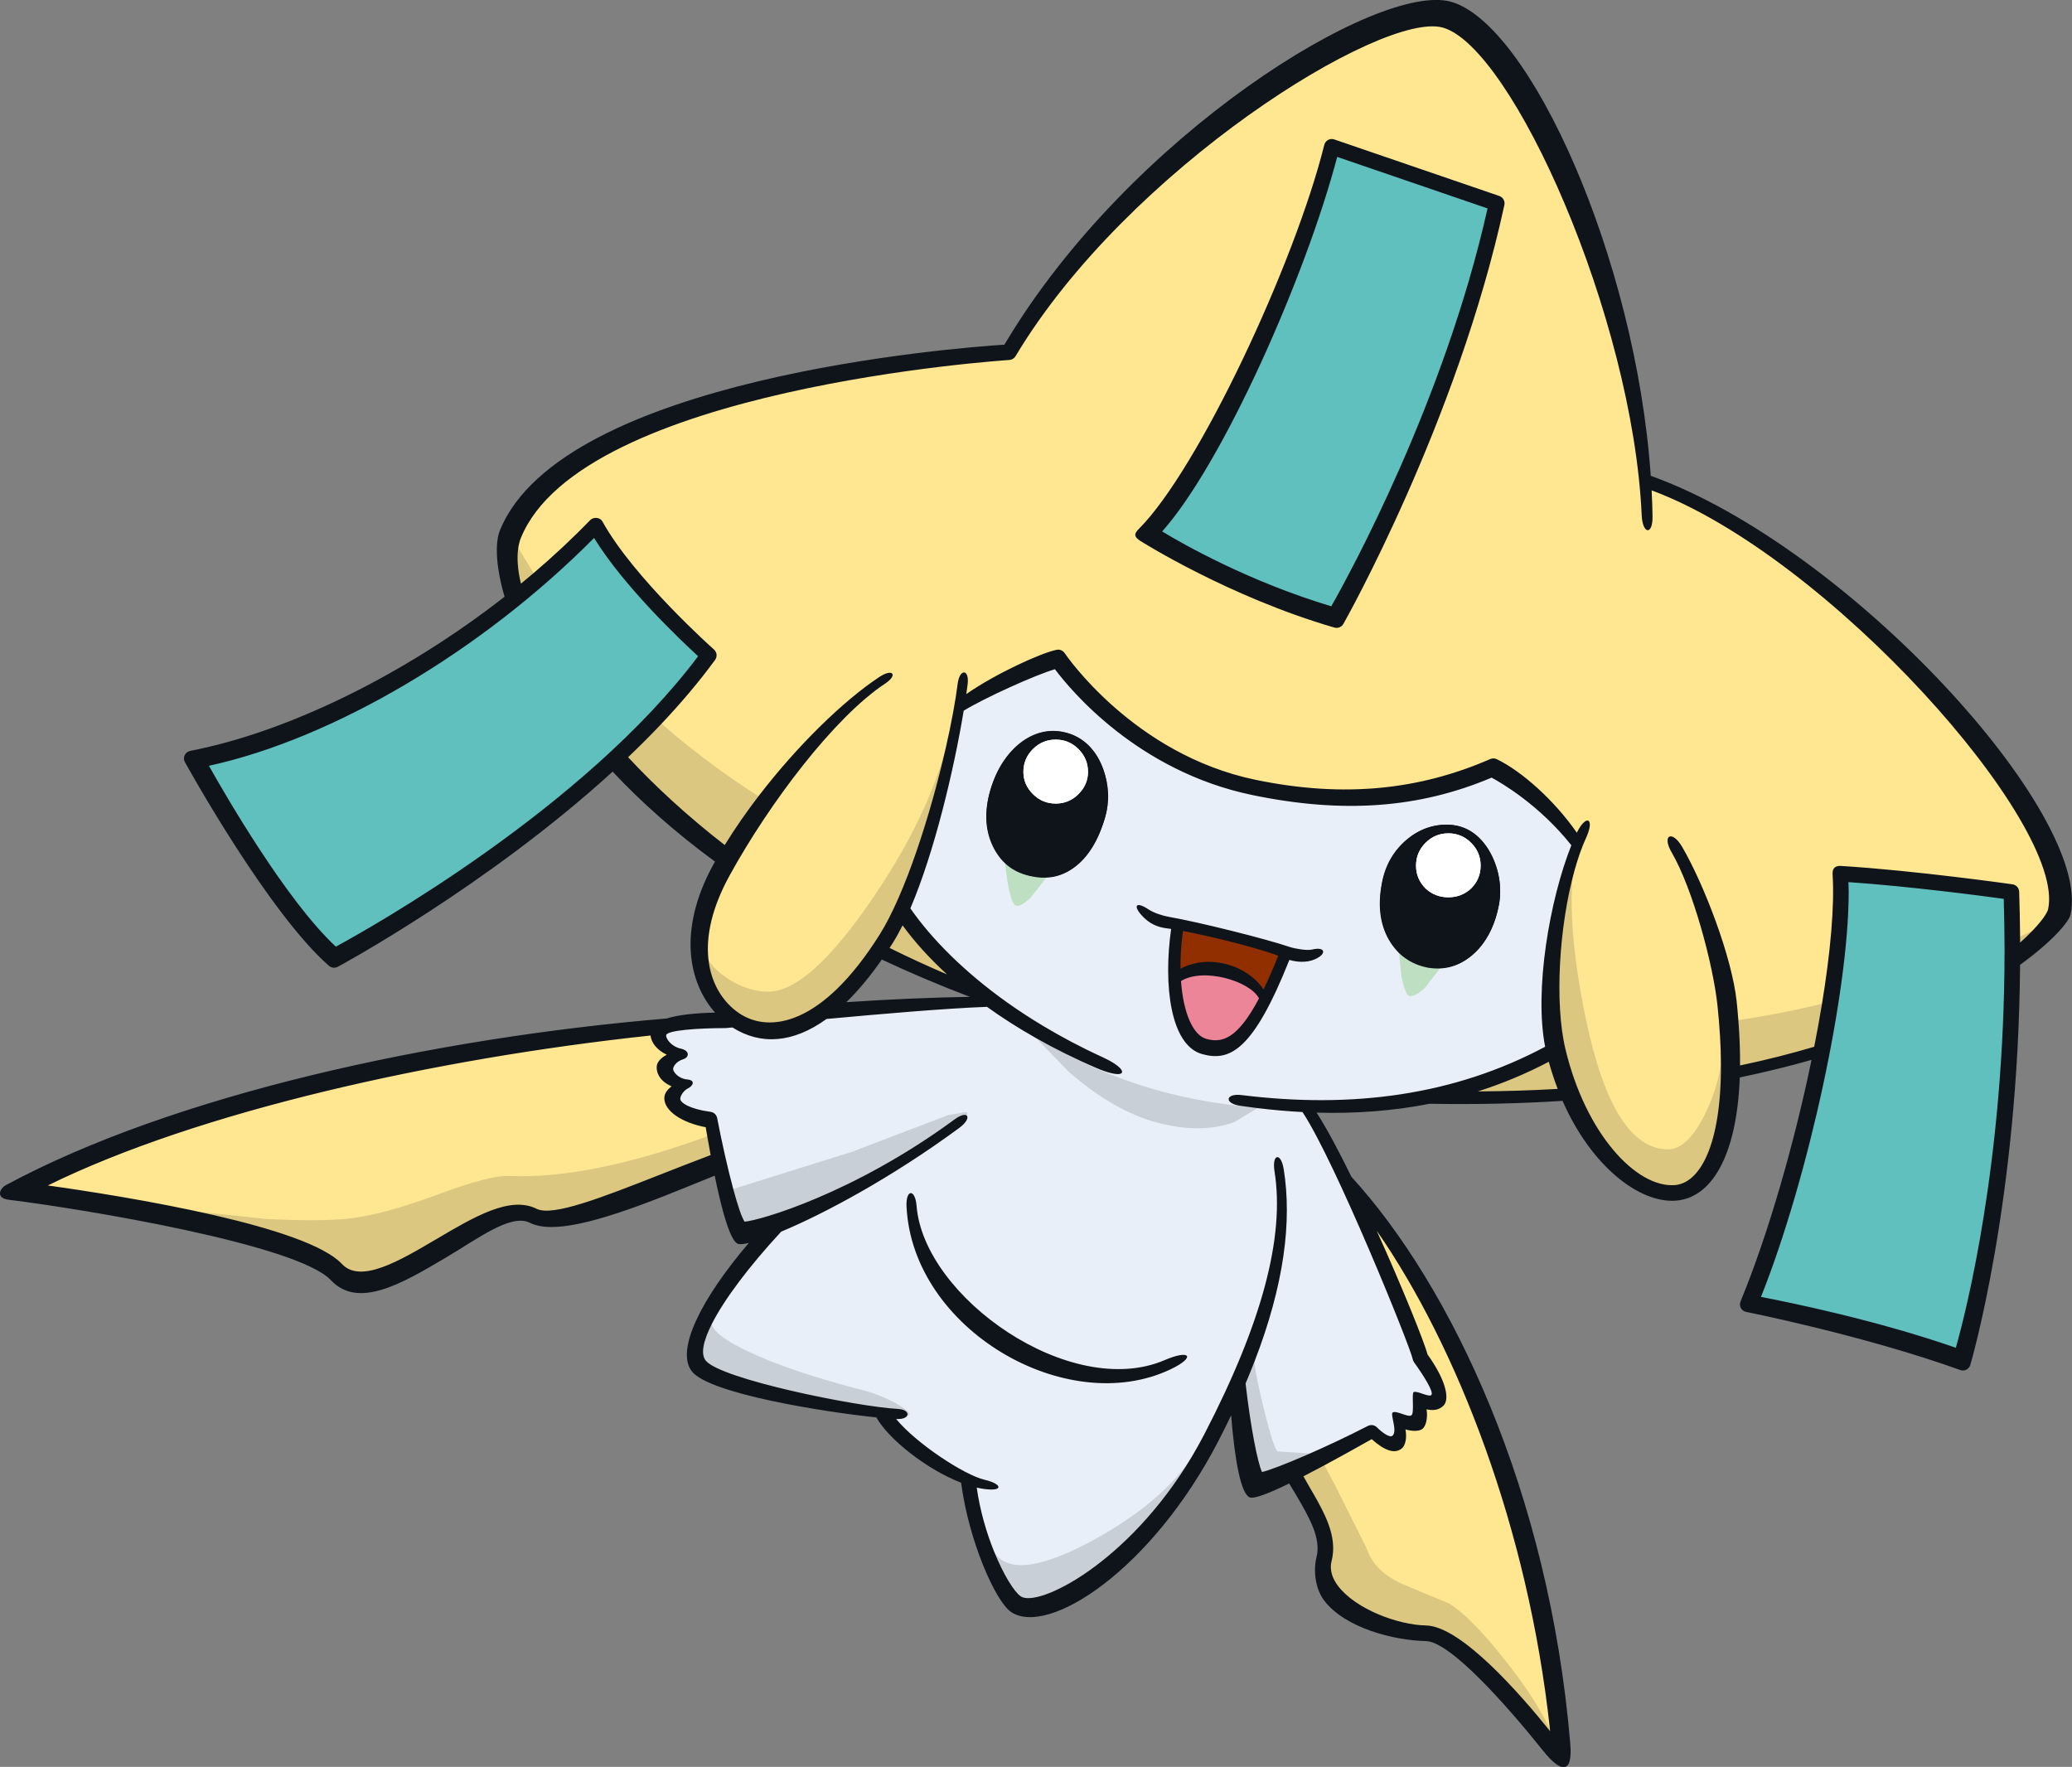 <?xml version="1.0" encoding="UTF-8"?>
<svg version="1.1" viewBox="0 0 163.59 139.5" xmlns="http://www.w3.org/2000/svg">
 <rect x="0" y="0" width="163.59" height="139.5" fill="#808080" stroke="none"/>
 <g transform="translate(0 .044)">
  <path d="m81.15 81.25q1.95 0.35 1.6 3.2-0.4 2.85-2.45 2.6-2.1-0.3-5.55 0-3.55 0.25-7.2 1.05-3.05 0.7-12.7 4.3l-9.85 3.8-2.45-0.2-2-0.55q-0.35-0.05-5.15 2.7l-5.6 3.1-2.05-0.1q-1.1-0.45-1.8-1.25-0.5-0.6-3.75-1.55l-4.8-1.45-6.2-1.25-5.95-1.05q-1.7-0.3-1.95-1.05-0.35-0.8 1.45-1.6 4.15-1.75 11.55-3.95 11.7-3.45 23.5-5.3 12.95-2.05 24.95-2.3l16.4 0.85" fill="#ffe792"/>
  <path d="m98.2 90.3q-0.35-0.6 0.2-1.75 0.6-1.2 1.35-0.75l3.95 3.3 4.95 4.95q1.75 1.95 5.15 8.8 3.1 6.35 5.5 12.35 1.9 4.85 3 13 1 7.2 0.6 7.7-0.2 0.2-3.4-3.15l-3.95-4.2q-1.5-1.45-4.95-1.9-2.8-0.35-5.3-2.5-0.7-0.65-0.8-2.55l0.05-2.25-1.65-3.6-2.15-4.55q-0.45-1.25-0.55-5.75l0.1-7q0.15-2.45-0.6-5.75-0.65-2.95-1.5-4.4" fill="#ffe792"/>
  <path d="m13.05 95.35 8 0.85q5.15 0.25 7.3-0.15 2.55-0.4 6.8-2 3.6-1.3 5-1.25 6.5 0.3 16.3-3.35 3-1.15 9.55-2.1l11.3-0.55q-6.8 0.45-12.05 2-2.55 0.75-11.65 4.3-8 3.15-8.6 3.1l-4.5-0.55q-0.65 0.05-5.9 3.05-5.05 2.85-5.95 2.65l-2.75-1.35q-2.2-1.35-3.55-1.8l-9.3-2.85" fill="#dbc77f"/>
  <path d="m100.05 98.25q0-2.55-0.7-5.3l-0.75-2.25q1.6 1.95 3.05 10.8l1.55 10.7q0.35 1.65 2.2 5l2.5 5q0.6 1.85 2.9 2.85l3.6 1.5q1.65 1 4.2 4.2 2.85 3.5 4.15 6.55l-3.45-3.15-2.9-2.55-3-2.25-3.5-1.1q-2.95-0.85-4.15-1.8-1.3-1.05-1.3-2.45l0.3-1.65-0.65-1.9-1.2-2.45-1.45-2.9q-1-2.1-1.1-2.95-0.3-3.9-0.3-13.9" fill="#dbc77f"/>
  <path d="m101.6 85.1q2.05 2.95 5.6 10.25 3.75 7.6 4.85 11.45 2.25 3.35 1.65 3.8-0.65 0.45-1.65-0.35 0.3 1.8-0.15 2.05l-1.55-0.25q0.25 1.6-0.1 1.9-0.35 0.25-1.8-0.9-8.75 4.6-9.3 4.5-0.35-0.05-1.2-4.2-0.7-3.35-1.05-6l-1.65-9.6q-1.35-8.05-1.25-9.85 0.1-2 3.5-2.95l4.1 0.15" fill="#e9eff8"/>
  <path d="m99 106.9q0 1.15 0.8 4.35 0.8 3.25 1.1 3.3l3.05 0.2q-3.95 2.55-4.5 2.25-0.55-0.25-2.2-7.4l1.75-2.7" fill="#c9cfd7"/>
  <path d="m84.6 79.3q2.15 0.25 8.05 3.2 4.15 2.1 6.3 5.15 1 1.4 1.8 3.7 0.7 1.95 0.6 3.8-0.2 4.2-3.1 12.45-3.1 8.7-9.45 14.8-5.55 5.3-8.2 4.45-1.8-0.55-3.1-5.35l-0.95-4.7q-3.2-1.5-5.35-3.5l-1.45-1.7q-4.45-0.4-9.55-1.85-5.2-1.45-5.35-2.4-0.15-1.1 1.85-4.6 1.8-3.25 3.55-5.35 2.3-2.8 6.2-6.65 5.3-5.2 9.8-8.45 4.7-3.4 8.35-3" fill="#e9eff8"/>
  <g fill="#c9cfd7">
   <path d="m68.25 109.75q1.6 0.45 2.9 1.25 1.4 0.9-0.3 0.75l-8.3-1.2q-6.7-1.35-7.65-2.75-0.4-0.55 0.45-2.15l0.9-1.5q-0.45 0.95 2.8 2.5 3.35 1.6 9.2 3.1"/>
   <path d="m78.2 121.9q1.15 3.35 7.85-0.2 6.4-3.45 8.7-7.75l-1.05 2.8q-1.55 3.2-3.95 5.15l-5.3 3.75q-2.45 1.4-3.2 1.3-1.55-0.2-2.45-2.65l-0.6-2.4"/>
   <path d="m81.5 81.6q7.95 5.1 17.85 5.8l-1.9 1.15q-2.6 0.95-6.05 0.05t-7.05-4.05l-2.85-2.95"/>
  </g>
  <path d="m126.45 22.1q2.4 8.35 3.25 15.9 14.3 5.7 25.1 18.85 4.05 4.95 6.35 9.45 2.1 4.15 1.6 5.55-0.9 2.65-9.2 6.95-8.4 4.35-16.1 6.05-6.5 1.45-15.4 1.6l-7.65-0.15q6.5-2.2 7.95-3.6 1.95-1.9 3.25-8.35 1.15-5.6-3.2-10.3l-4.6-3.55q-8.05 3.65-18.7 1.7-6.2-1.1-11.55-5.65l-4.1-4.35q-2.55 0.7-5.5 2.25-5.95 3.2-7.9 7.65t2.1 10.75q2 3.15 4.4 5.4-20.5-8.1-30.6-21.45-3.6-4.8-5.15-9.35-1.25-3.8-0.55-5.4 1.4-3.3 5.7-5.8 3.9-2.35 11.7-4.8 6.25-1.95 14.75-3l7.2-0.7q10.1-14.8 21.7-22.25 9.45-6.05 13-4.15 7.45 4 12.15 20.75" fill="#ffe792"/>
  <path d="m105.15 11.7 12.9 4.35q-2.05 8.45-4.7 15.9-2.7 7.45-8.1 16.5-4.9-1.2-10.1-4l-4.25-2.6q5.55-8.95 8.55-14.85 3.05-5.9 5.7-15.3" fill="#60c0bd"/>
  <path d="m83.55 51.95 4.1 4.25q5.45 4.6 12.15 6.2 5.55 1.4 12.3 0.05l5.6-1.65 1 0.5 2.45 1.65q1.9 1.55 3.4 3.8l-0.5 1.4q-0.65 1.95-1.2 4.95-0.9 4.75-0.35 9.65-6.35 3.65-13.5 4.35-7.3 0.75-17.25-1.35-8.35-1.8-15.3-8.05l-5.3-5.9 2.8-7.95q0.7-1.9 1.4-5.35l0.5-3.05 1.2-0.7 2.6-1.3 3.9-1.5" fill="#e9eff8"/>
  <path d="m83.25 79.15q-0.3 0.95-1.4 2.6-2.15 3.35-6.1 6.8-6.35 5.5-17.1 8.85-0.55-0.1-2.25-8.7-3.2-1.5-3.2-1.9l0.45-1.15q-1.15-0.45-1.25-0.9-0.05-0.3 0.5-0.9l0.6-0.55q-1.55-0.8-1.65-1.45-0.15-0.85 2.35-1.25l12.4-0.85 7.25-0.45q6.25-0.35 9.4-0.15" fill="#e9eff8"/>
  <path d="m93 73 3.9 0.8 4.5 1.35-1.6 3.6q-0.4-0.65-1.45-1.35-1.05-0.65-1.9-0.9-0.7-0.15-2.25 0l-1.45 0.2 0.25-3.7" fill="#922f00"/>
  <path d="m92.75 77.15 1.3-0.4 2.7-0.15q1.8 0.35 3.05 2.15l-1.75 2.65q-1.5 1.6-2.85 1.25-1.3-0.35-2-2.95l-0.45-2.55" fill="#ed8599"/>
  <path d="m57.5 93.95 9.75-3.05 7.6-2.9 1.4-0.25q0.45 0.2-0.75 0.95-6.9 4.6-9.15 5.8-6.9 3.55-7.7 2.9-0.45-0.35-0.85-1.95l-0.3-1.5" fill="#c9cfd7"/>
  <path d="m40.25 42.05q4.1 7.25 8.8 12 7.8 8.1 20.3 13.95l1.7 3.25q2.5 3.9 6.6 7.2-3.7-1-8.65-3.25-9.85-4.5-15.8-10.7-9.85-10.3-12.4-17.4-0.8-2.25-0.75-3.85l0.2-1.2" fill="#dbc77f"/>
  <path d="m113.95 86.4 1.75-0.5 3.75-1.5q2.65-1.35 5.55-3.4 11.45 0.85 25.25-3.6 6.9-2.2 11.5-4.6-10.85 10.2-30.4 12.9l-12.35 0.85-5.05-0.15" fill="#dbc77f"/>
  <path d="m82.65 69.2-1.3 1.65q-0.8 0.75-1.15 0.6-0.5-0.2-0.85-3.35l3.3 1.1" fill="#bedfc2"/>
  <path d="m110.45 75.25 3.25 1.15-1.15 1.5q-0.8 0.75-1.25 0.7-0.35-0.05-0.65-1.45l-0.2-1.9" fill="#bedfc2"/>
  <path d="m85.9 60.9q0 1-0.75 1.75t-1.8 0.75-1.8-0.75-0.75-1.75q0-1.05 0.75-1.8t1.8-0.75 1.8 0.75 0.75 1.8" fill="#fff"/>
  <path d="m116.9 68.3q0 1.05-0.75 1.8-0.75 0.7-1.8 0.7t-1.8-0.7q-0.75-0.75-0.75-1.8t0.75-1.8 1.8-0.75 1.8 0.75 0.75 1.8" fill="#fff"/>
  <path d="m47.05 41.6 0.8 1.5 2.1 2.95q1.65 1.95 5.75 5.55l-1.3 2.05q-2.05 2.75-5.65 6.15-5.8 5.4-22.3 15.8-3.25-3.15-5.8-6.9-1.6-2.35-3.5-5.85l-1.55-3.05q8.9-2.65 16.25-6.5 4.6-2.4 10.35-7.3l4.85-4.4" fill="#60c0bd"/>
  <path d="m145.25 69.05 13.25 1.35 0.15 5.75q0.05 6.7-0.35 11.6-0.6 7.85-3.4 19.75l-16.85-4.8q3.25-9.3 5.15-16.75 1.2-4.7 1.75-11.25l0.3-5.65" fill="#60c0bd"/>
  <path d="m125 65.35q0.5-1.1 3.15-0.95 2.75 0.15 3.6 1.65l2.5 5.05q1.7 4.15 2.35 9.05 0.7 5.5-0.7 9.7-1.3 3.95-3.65 4.4-2.3 0.45-5.6-3.65-3.35-4.15-4.05-8.5-0.65-3.9 0.35-9.25 0.7-3.8 2.05-7.5" fill="#ffe792"/>
  <path d="m123.4 70.95 1.15-4.2q-1.2 4.8 0.7 13.85 2.15 10.1 6.45 10.1 1.55 0 2.95-2.85 1.3-2.7 1.3-5.2l0.2 5.7q-0.5 5.7-4 5.7-3.85 0-7.05-5.55-2.9-5-2.9-9.45 0-3.2 1.2-8.1" fill="#dbc77f"/>
  <path d="m62.8 60.55q4.1-4.9 7-7.15 1.9-1.35 3.6-1.8 2.85-0.85 2.55 2.15-1.05 10.85-5.15 18.8-2.5 4.85-6.55 7.45-3.6 2.35-5.15 1.25-2.3-1.7-3.15-3.45-1.55-3.1 0.15-7.15 1.8-4.25 6.7-10.1" fill="#ffe792"/>
  <path d="m75.25 56.55-0.45 3.8q-0.75 4.55-2.3 8.1-2.3 5.35-5.45 9.05-3.95 4.65-7.4 3.9-3.15-0.7-3.85-3.7l-0.1-2.75q0.05 1.1 1.65 2.2 1.65 1.1 3.3 1.1 3.25 0 8.3-7.45 5.1-7.5 6.3-14.25" fill="#dbc77f"/>
 </g>
 <path d="m85.9 60.944q0 1-0.75 1.75t-1.8 0.75-1.8-0.75-0.75-1.75q0-1.05 0.75-1.8t1.8-0.75 1.8 0.75 0.75 1.8" fill="#fff"/>
 <path d="m116.9 68.344q0 1.05-0.75 1.8-0.75 0.7-1.8 0.7t-1.8-0.7q-0.75-0.75-0.75-1.8t0.75-1.8 1.8-0.75 1.8 0.75 0.75 1.8" fill="#fff"/>
 <g transform="translate(0 .044)">
  <path d="m81.15 81.25q1.95 0.35 1.6 3.2-0.4 2.85-2.45 2.6-2.1-0.3-5.55 0-3.55 0.25-7.2 1.05-3.05 0.7-12.7 4.3l-9.85 3.8-2.45-0.2-2-0.55q-0.35-0.05-5.15 2.7l-5.6 3.1-2.05-0.1q-1.1-0.45-1.8-1.25-0.5-0.6-3.75-1.55l-4.8-1.45-6.2-1.25-5.95-1.05q-1.7-0.3-1.95-1.05-0.35-0.8 1.45-1.6 4.15-1.75 11.55-3.95 11.7-3.45 23.5-5.3 12.95-2.05 24.95-2.3l16.4 0.85" fill="#ffe792"/>
  <path d="m98.2 90.3q-0.35-0.6 0.2-1.75 0.6-1.2 1.35-0.75l3.95 3.3 4.95 4.95q1.75 1.95 5.15 8.8 3.1 6.35 5.5 12.35 1.9 4.85 3 13 1 7.2 0.6 7.7-0.2 0.2-3.4-3.15l-3.95-4.2q-1.5-1.45-4.95-1.9-2.8-0.35-5.3-2.5-0.7-0.65-0.8-2.55l0.05-2.25-1.65-3.6-2.15-4.55q-0.45-1.25-0.55-5.75l0.1-7q0.15-2.45-0.6-5.75-0.65-2.95-1.5-4.4" fill="#ffe792"/>
  <path d="m13.05 95.35 8 0.85q5.15 0.25 7.3-0.15 2.55-0.4 6.8-2 3.6-1.3 5-1.25 6.5 0.3 16.3-3.35 3-1.15 9.55-2.1l11.3-0.55q-6.8 0.45-12.05 2-2.55 0.75-11.65 4.3-8 3.15-8.6 3.1l-4.5-0.55q-0.65 0.05-5.9 3.05-5.05 2.85-5.95 2.65l-2.75-1.35q-2.2-1.35-3.55-1.8l-9.3-2.85" fill="#dbc77f"/>
  <path d="m100.05 98.25q0-2.55-0.7-5.3l-0.75-2.25q1.6 1.95 3.05 10.8l1.55 10.7q0.35 1.65 2.2 5l2.5 5q0.6 1.85 2.9 2.85l3.6 1.5q1.65 1 4.2 4.2 2.85 3.5 4.15 6.55l-3.45-3.15-2.9-2.55-3-2.25-3.5-1.1q-2.95-0.85-4.15-1.8-1.3-1.05-1.3-2.45l0.3-1.65-0.65-1.9-1.2-2.45-1.45-2.9q-1-2.1-1.1-2.95-0.3-3.9-0.3-13.9" fill="#dbc77f"/>
  <path d="m101.6 85.1q2.05 2.95 5.6 10.25 3.75 7.6 4.85 11.45 2.25 3.35 1.65 3.8-0.65 0.45-1.65-0.35 0.3 1.8-0.15 2.05l-1.55-0.25q0.25 1.6-0.1 1.9-0.35 0.25-1.8-0.9-8.75 4.6-9.3 4.5-0.35-0.05-1.2-4.2-0.7-3.35-1.05-6l-1.65-9.6q-1.35-8.05-1.25-9.85 0.1-2 3.5-2.95l4.1 0.15" fill="#e9eff8"/>
  <path d="m99 106.9q0 1.15 0.8 4.35 0.8 3.25 1.1 3.3l3.05 0.2q-3.95 2.55-4.5 2.25-0.55-0.25-2.2-7.4l1.75-2.7" fill="#c9cfd7"/>
  <path d="m84.6 79.3q2.15 0.25 8.05 3.2 4.15 2.1 6.3 5.15 1 1.4 1.8 3.7 0.7 1.95 0.6 3.8-0.2 4.2-3.1 12.45-3.1 8.7-9.45 14.8-5.55 5.3-8.2 4.45-1.8-0.55-3.1-5.35l-0.95-4.7q-3.2-1.5-5.35-3.5l-1.45-1.7q-4.45-0.4-9.55-1.85-5.2-1.45-5.35-2.4-0.15-1.1 1.85-4.6 1.8-3.25 3.55-5.35 2.3-2.8 6.2-6.65 5.3-5.2 9.8-8.45 4.7-3.4 8.35-3" fill="#e9eff8"/>
  <g fill="#c9cfd7">
   <path d="m68.25 109.75q1.6 0.45 2.9 1.25 1.4 0.9-0.3 0.75l-8.3-1.2q-6.7-1.35-7.65-2.75-0.4-0.55 0.45-2.15l0.9-1.5q-0.45 0.95 2.8 2.5 3.35 1.6 9.2 3.1"/>
   <path d="m78.2 121.9q1.15 3.35 7.85-0.2 6.4-3.45 8.7-7.75l-1.05 2.8q-1.55 3.2-3.95 5.15l-5.3 3.75q-2.45 1.4-3.2 1.3-1.55-0.2-2.45-2.65l-0.6-2.4"/>
   <path d="m81.5 81.6q7.95 5.1 17.85 5.8l-1.9 1.15q-2.6 0.95-6.05 0.05t-7.05-4.05l-2.85-2.95"/>
  </g>
  <path d="m126.45 22.1q2.4 8.35 3.25 15.9 14.3 5.7 25.1 18.85 4.05 4.95 6.35 9.45 2.1 4.15 1.6 5.55-0.9 2.65-9.2 6.95-8.4 4.35-16.1 6.05-6.5 1.45-15.4 1.6l-7.65-0.15q6.5-2.2 7.95-3.6 1.95-1.9 3.25-8.35 1.15-5.6-3.2-10.3l-4.6-3.55q-8.05 3.65-18.7 1.7-6.2-1.1-11.55-5.65l-4.1-4.35q-2.55 0.7-5.5 2.25-5.95 3.2-7.9 7.65t2.1 10.75q2 3.15 4.4 5.4-20.5-8.1-30.6-21.45-3.6-4.8-5.15-9.35-1.25-3.8-0.55-5.4 1.4-3.3 5.7-5.8 3.9-2.35 11.7-4.8 6.25-1.95 14.75-3l7.2-0.7q10.1-14.8 21.7-22.25 9.45-6.05 13-4.15 7.45 4 12.15 20.75" fill="#ffe792"/>
  <path d="m105.15 11.7 12.9 4.35q-2.05 8.45-4.7 15.9-2.7 7.45-8.1 16.5-4.9-1.2-10.1-4l-4.25-2.6q5.55-8.95 8.55-14.85 3.05-5.9 5.7-15.3" fill="#60c0bd"/>
  <path d="m83.55 51.95 4.1 4.25q5.45 4.6 12.15 6.2 5.55 1.4 12.3 0.05l5.6-1.65 1 0.5 2.45 1.65q1.9 1.55 3.4 3.8l-0.5 1.4q-0.65 1.95-1.2 4.95-0.9 4.75-0.35 9.65-6.35 3.65-13.5 4.35-7.3 0.75-17.25-1.35-8.35-1.8-15.3-8.05l-5.3-5.9 2.8-7.95q0.7-1.9 1.4-5.35l0.5-3.05 1.2-0.7 2.6-1.3 3.9-1.5" fill="#e9eff8"/>
  <path d="m83.25 79.15q-0.3 0.95-1.4 2.6-2.15 3.35-6.1 6.8-6.35 5.5-17.1 8.85-0.55-0.1-2.25-8.7-3.2-1.5-3.2-1.9l0.45-1.15q-1.15-0.45-1.25-0.9-0.05-0.3 0.5-0.9l0.6-0.55q-1.55-0.8-1.65-1.45-0.15-0.85 2.35-1.25l12.4-0.85 7.25-0.45q6.25-0.35 9.4-0.15" fill="#e9eff8"/>
  <path d="m93 73 3.9 0.8 4.5 1.35-1.6 3.6q-0.4-0.65-1.45-1.35-1.05-0.65-1.9-0.9-0.7-0.15-2.25 0l-1.45 0.2 0.25-3.7" fill="#922f00"/>
  <path d="m92.75 77.15 1.3-0.4 2.7-0.15q1.8 0.35 3.05 2.15l-1.75 2.65q-1.5 1.6-2.85 1.25-1.3-0.35-2-2.95l-0.45-2.55" fill="#ed8599"/>
  <path d="m57.5 93.95 9.75-3.05 7.6-2.9 1.4-0.25q0.45 0.2-0.75 0.95-6.9 4.6-9.15 5.8-6.9 3.55-7.7 2.9-0.45-0.35-0.85-1.95l-0.3-1.5" fill="#c9cfd7"/>
  <path d="m40.25 42.05q4.1 7.25 8.8 12 7.8 8.1 20.3 13.95l1.7 3.25q2.5 3.9 6.6 7.2-3.7-1-8.65-3.25-9.85-4.5-15.8-10.7-9.85-10.3-12.4-17.4-0.8-2.25-0.75-3.85l0.2-1.2" fill="#dbc77f"/>
  <path d="m113.95 86.4 1.75-0.5 3.75-1.5q2.65-1.35 5.55-3.4 11.45 0.85 25.25-3.6 6.9-2.2 11.5-4.6-10.85 10.2-30.4 12.9l-12.35 0.85-5.05-0.15" fill="#dbc77f"/>
  <path d="m82.65 69.2-1.3 1.65q-0.8 0.75-1.15 0.6-0.5-0.2-0.85-3.35l3.3 1.1" fill="#bedfc2"/>
  <path d="m110.45 75.168 3.246 1.232-1.15 1.5c-0.533 0.5-0.95 0.733-1.25 0.7-0.233-0.033-0.446-0.599-0.646-1.532l-0.2-1.9" fill="#bedfc2"/>
  <path d="m85.9 60.9q0 1-0.75 1.75t-1.8 0.75-1.8-0.75-0.75-1.75q0-1.05 0.75-1.8t1.8-0.75 1.8 0.75 0.75 1.8" fill="#fff"/>
  <path d="m116.9 68.3q0 1.05-0.75 1.8-0.75 0.7-1.8 0.7t-1.8-0.7q-0.75-0.75-0.75-1.8t0.75-1.8 1.8-0.75 1.8 0.75 0.75 1.8" fill="#fff"/>
  <path d="m47.05 41.6 0.8 1.5 2.1 2.95q1.65 1.95 5.75 5.55l-1.3 2.05q-2.05 2.75-5.65 6.15-5.8 5.4-22.3 15.8-3.25-3.15-5.8-6.9-1.6-2.35-3.5-5.85l-1.55-3.05q8.9-2.65 16.25-6.5 4.6-2.4 10.35-7.3l4.85-4.4" fill="#60c0bd"/>
  <path d="m145.25 69.05 13.25 1.35 0.15 5.75q0.05 6.7-0.35 11.6-0.6 7.85-3.4 19.75l-16.85-4.8q3.25-9.3 5.15-16.75 1.2-4.7 1.75-11.25l0.3-5.65" fill="#60c0bd"/>
  <path d="m125 65.35q0.5-1.1 3.15-0.95 2.75 0.15 3.6 1.65l2.5 5.05q1.7 4.15 2.35 9.05 0.7 5.5-0.7 9.7-1.3 3.95-3.65 4.4-2.3 0.45-5.6-3.65-3.35-4.15-4.05-8.5-0.65-3.9 0.35-9.25 0.7-3.8 2.05-7.5" fill="#ffe792"/>
  <path d="m123.4 70.95 1.15-4.2q-1.2 4.8 0.7 13.85 2.15 10.1 6.45 10.1 1.55 0 2.95-2.85 1.3-2.7 1.3-5.2l0.2 5.7q-0.5 5.7-4 5.7-3.85 0-7.05-5.55-2.9-5-2.9-9.45 0-3.2 1.2-8.1" fill="#dbc77f"/>
  <path d="m62.8 60.55q4.1-4.9 7-7.15 1.9-1.35 3.6-1.8 2.85-0.85 2.55 2.15-1.05 10.85-5.15 18.8-2.5 4.85-6.55 7.45-3.6 2.35-5.15 1.25-2.3-1.7-3.15-3.45-1.55-3.1 0.15-7.15 1.8-4.25 6.7-10.1" fill="#ffe792"/>
  <path d="m75.25 56.55-0.45 3.8q-0.75 4.55-2.3 8.1-2.3 5.35-5.45 9.05-3.95 4.65-7.4 3.9-3.15-0.7-3.85-3.7l-0.1-2.75q0.05 1.1 1.65 2.2 1.65 1.1 3.3 1.1 3.25 0 8.3-7.45 5.1-7.5 6.3-14.25" fill="#dbc77f"/>
 </g>
 <path d="m85.9 60.944q0 1-0.75 1.75t-1.8 0.75-1.8-0.75-0.75-1.75q0-1.05 0.75-1.8t1.8-0.75 1.8 0.75 0.75 1.8" fill="#fff"/>
 <path d="m116.9 68.344q0 1.05-0.75 1.8-0.75 0.7-1.8 0.7t-1.8-0.7q-0.75-0.75-0.75-1.8t0.75-1.8 1.8-0.75 1.8 0.75 0.75 1.8" fill="#fff"/>
 <g transform="matrix(.331 0 0 -.331 63.391 6.715)">
  <path d="m161.68-186.12c0 4.225-3.425 7.648-7.648 7.648s-7.651-3.423-7.651-7.648c0-4.224 3.428-7.65 7.651-7.65s7.648 3.426 7.648 7.65m-10.711-24.497c-0.615 0.021-1.854 0.182-1.854 0.182l-5.751 2.529 5.751-2.529 1.854-0.182m15.081 15.208c-1.581-8.787-6.793-14.225-12.911-15.096 0.046-0.235 0.124 0.224 0 0l-2.17-0.112-1.854 0.182c-5.981 1.691-7.468 4.1-7.468 4.1 0 0.342-0.315-0.062-0.065 0.13-3.276 3.621-4.676 9.121-3.43 15.797 1.664 8.926 9.071 14.86 16.975 13.886 8.054-0.987 12.336-11.028 10.923-18.887m-98.075 31.689c0 4.227-3.424 7.65-7.647 7.65-4.227 0-7.649-3.423-7.649-7.65 0-4.224 3.422-7.648 7.649-7.648 4.223 0 7.647 3.424 7.647 7.648m-13.929-24.858s-3.23 1.167-4.591 2.165l4.591-2.165s-0.816-1.429 0 0m18.028 13.931c-2.517-8.671-7.253-13.417-12.888-14.223-2e-3 -0.153 0.103 0.454 0 0l-5.14 0.292-4.591 2.165s-1.58 1.526-1.827 1.623c-0.037 0.355-0.25-0.216 0 0-3.468 3.725-4.968 9.65-2.87 16.7 3.002 10.108 10.733 16.092 18.846 13.386 8.057-2.686 10.476-13.029 8.47-19.943m91.234 145.22c-2.782 0.952-32.623 11.177-35.866 12.287-7.532-28.63-27.368-73.244-41.751-89.339 5.027-3.044 20.655-11.94 40.341-17.854 4.205 7.412 26.982 48.892 37.276 94.906m4.014 0.818c-11.226-51.782-38.15-99.492-38.423-99.957-0.432-0.73-1.304-1.076-2.119-0.84-25.108 7.28-46.137 20.567-46.33 20.692-1.542 1.011-1.472 1.69-0.294 2.869 14.137 14.136 37.091 63.091 44.205 91.556 0.265 1.054 1.319 1.683 2.393 1.313l39.358-13.482c0.895-0.307 1.408-1.23 1.21-2.151m-53.932-179.06c-5.242 1.914-15.817 4.583-22.736 5.889-0.437-3.2-0.62-6.223-0.587-9.001 6.899 3.688 16.017 0.781 19.802-4.947 1.105 2.27 2.274 4.937 3.521 8.059m-4.6-10.191c-2.172 4.186-13.315 7.43-18.601 4.134 0.551-7.649 2.873-12.884 5.995-13.775 3.707-1.059 7.43-0.168 12.606 9.641m13.372 9.345c-2.122-0.95-4.566-0.627-6.125-0.164-8.647-21.724-14.251-24.335-20.88-22.442-7.463 2.136-9.231 16.362-7.324 29.829-0.389 0.058-0.759 0.111-1.096 0.153-2.023 0.253-4.099 1.003-6.014 3.187-2.097 2.402-1.043 3.158 1.641 1.367 1.364-0.911 3.503-1.575 4.917-1.821 7.286-1.276 23.122-5.238 28.871-7.195 1.103-0.377 4.094-0.91 5.282-0.611 3.131 0.789 3.666-0.984 0.728-2.303m80.289 111.83c0.106-2.076 0.179-4.145 0.21-6.2 0.064-4.59-2.376-4.304-2.586 0.282-2.13 47.399-30.957 111.72-47.455 116.31-14.449 4.024-75.235-33.765-101.9-78.386-0.316-0.53-0.872-0.868-1.49-0.903-1.035-0.06-101.88-6.703-116.48-42.402-0.304-0.743-0.521-1.576-0.654-2.489-0.342-2.327-0.128-5.186 0.645-8.464 1 0.82 1.993 1.648 2.976 2.485 4.741 4.037 9.282 8.273 13.544 12.675 0.714 0.738 2.299 0.811 2.963-0.394 7.403-13.398 26.367-30.301 26.561-30.469 0.72-0.637 0.835-1.715 0.266-2.489-3.83-5.232-8.157-10.322-12.786-15.224-2.57-2.722-5.233-5.384-7.957-7.98 6.457-6.944 14.128-14.032 23.046-20.951 2.419 3.935 5.154 7.866 8.074 11.674 9.191 11.989 20.204 22.748 28.899 28.483 1.108 0.731 1.98 0.987 2.511 0.93 0.961-0.103 0.792-1.249-1.216-2.571-12.103-7.987-27.652-28.542-37.161-45.879-4.245-7.742-5.532-14.317-5.023-19.614 0.602-6.24 3.702-10.704 7.431-13.189 7.016-4.68 19.682-3.091 33.456 18.838 6.118 9.749 12.126 28.641 15.721 44.36 1.325 5.798 2.326 11.169 2.878 15.484 0.187 1.46 0.675 2.302 1.163 2.567 0.742 0.403 1.488-0.534 1.204-2.75-0.095-0.74-0.203-1.522-0.318-2.322 6.899 4.824 17.806 9.815 21.549 10.564 0.731 0.146 1.479-0.16 1.902-0.774 0.158-0.233 16.351-24.187 45.544-30.236 21.244-4.402 39.228-2.353 55.986 4.949 0.495 0.218 1.065 0.206 1.551-0.03 6.002-2.892 13.794-9.88 19.097-17.536 1.328 2.718 2.652 3.441 3.009 2.524 0.233-0.596 0.058-1.874-0.799-3.747-1.04-2.272-1.97-4.941-2.78-7.864-3.64-13.146-4.796-31.491-2.135-42.585 4.867-20.281 16.971-33.086 26.086-32.386 5.916 0.457 11.066 9.401 10.995 28.739-0.014 4.235-0.276 8.959-0.839 14.211-1.043 9.733-5.882 27.777-10.927 36.424-1.172 2.009-1.172 3.34-0.591 3.711 0.613 0.389 1.872-0.291 3.106-2.41 5.241-8.987 11.868-26.311 12.992-36.799 0.162-1.521 0.293-2.993 0.406-4.439 0.307-3.9 0.439-7.536 0.41-10.9 6.368 1.339 12.255 2.845 17.69 4.462 0.69 3.5 1.314 6.939 1.863 10.279 2.014 12.281 3.006 23.223 2.519 30.88-0.096 1.491 0.745 2.048 1.97 1.972 17.718-1.085 40.713-4.354 40.943-4.385 0.896-0.127 1.566-0.878 1.594-1.78 0.12-3.615 0.189-7.168 0.217-10.663 4e-3 -0.484 0.01-0.969 0.013-1.45 1.109 0.989 2.07 1.918 2.892 2.773 2.308 2.402 3.52 4.226 3.771 5.13 4.505 20.256-52.573 84.395-94.555 99.955m84.174-109.53c0 3.935-0.078 7.993-0.197 12.099-5.089 0.698-22.41 2.985-37.048 3.99 0.026-0.786 0.07-1.525 0.07-2.366 0-23.652-9.516-67.914-20.921-96.573 6.682-1.278 27.562-5.541 46.476-12.131 2.343 8.285 11.62 44.291 11.62 94.981m-106.59-33.238c-0.788 2.056-1.503 4.213-2.12 6.476-5.518-2.898-11.158-5.241-16.929-7.073 6.632 0.044 12.982 0.248 19.049 0.597m-145.65 27.31c-4.229 3.87-7.781 7.812-10.611 11.706-0.755-1.512-1.524-2.908-2.306-4.155-0.265-0.42-0.529-0.824-0.792-1.232 4.397-2.186 8.969-4.297 13.709-6.319m-15.56 3.55c-2.826-4.066-5.655-7.442-8.459-10.172 10.449 0.708 21.072 1.145 29.458 1.27-7.448 2.841-14.44 5.818-20.999 8.902m158.22-20.808c-2.635 13.483 1.051 34.991 6.252 48.065-7.603 9.568-16.572 14.809-19.021 16.131-17.236-7.298-35.396-8.649-57.069-4.157-27.458 5.689-43.498 25.214-47.086 30.013-4.567-1.31-16.813-6.842-21.769-9.897-2.301-13.935-6.956-33.681-12.718-47.142 5.057-7.288 12.839-15.135 23.006-22.385 2.716-1.937 5.61-3.827 8.658-5.656 4.371-2.623 9.058-5.119 14.076-7.407 4.66-2.127 5.786-3.989 3.886-4.082-0.711-0.036-1.848 0.181-3.388 0.724-0.504 0.178-1.036 0.378-1.626 0.629-5.271 2.248-10.17 4.696-14.723 7.278-3e-3 2e-3 -7e-3 3e-3 -0.01 5e-3 -4.171 2.366-8.055 4.843-11.604 7.403-10.06-0.377-25.014-1.675-38.271-2.893-8.051-5.823-15.756-6.26-22.427-2.031-0.998-0.089-1.629-0.145-1.659-0.147-6.461-1e-3 -14.176-0.509-14.176-1.745 0-1.035 1.505-2.726 3.432-3.135 2.251-0.475 2.149-2.072 0.639-2.549-1.731-0.545-2.401-1.79-2.401-2.334 0-0.64 1.182-2.285 3.399-2.493 2.006-0.188 1.345-1.514 0.186-2.094-1.199-0.601-1.883-1.902-1.883-2.513 0-0.947 2.293-2.454 7.226-3.112 0.794-0.106 1.429-0.707 1.578-1.493 1.121-5.842 2.55-12.178 3.863-17.018 1.037-3.823 2-6.713 2.679-7.684 3.468 0.236 25.961 6.651 50.09 24.393 1.413 1.038 2.417 1.244 2.843 0.953 0.559-0.383 0.113-1.629-1.742-2.997-16.275-11.97-32.336-20.517-42.467-24.735-7.654-8.269-13.577-16.156-16.541-22.012-2.067-4.086-2.698-7.187-1.463-8.733 3.538-4.424 35.885-10.995 45.903-11.542 1.815-0.099 2.525-0.961 2.138-1.625-0.25-0.431-0.958-0.779-2.138-0.779-0.135 0-0.305 5e-3 -0.473 0.01 4.681-5.74 16.198-13.368 21.129-14.511 4.027-0.933 4.66-2.763 0.103-2.218-0.653 0.079-1.326 0.201-2.011 0.359 0.787-5.595 2.381-10.91 4.149-15.275 2.279-5.623 4.85-9.667 6.361-10.673 4.102-2.739 25.574 7.865 40.754 33.253 1.034 1.73 2.04 3.527 3.009 5.394 13.778 26.574 19.256 47.108 16.751 62.776-0.305 1.907-5e-3 3.027 0.472 3.291 0.56 0.312 1.367-0.57 1.728-2.816 1.989-12.428 0.124-27.523-6.978-45.902-0.66-1.707-1.369-3.446-2.12-5.21 1.212-10.469 2.863-18.883 3.917-21.123 1.679 0.388 5.621 1.893 10.488 4.006 4.476 1.942 9.735 4.397 14.768 6.988 0.72 0.371 1.596 0.231 2.165-0.339 1.381-1.381 3.023-2.448 3.621-2.048 1.434 0.955-0.535 5.216 0.135 5.6 0.957 0.546 3.711-1.294 4.495-0.646 0.7 0.576-0.012 5.138 0.493 5.494 0.673 0.477 3.701-1.323 4.247-0.659 0.6 0.728-1.962 4.762-4.136 7.766-0.165 0.222-0.271 0.484-0.325 0.757-0.515 2.833-18.435 47.088-26.29 58.945-3.514 0.184-7.073 0.499-10.679 0.935-1.388 0.168-2.78 0.35-4.182 0.554-0.18 0.027-0.341 0.061-0.504 0.094-1.666 0.348-2.382 1.062-2.23 1.646 0.156 0.597 1.211 1.052 3.095 0.819 26.458-3.276 50.65-0.047 72.376 11.529m-40.182-43.863c6.051-13.391 11.34-26.477 12.123-29.523 4.53-6.32 5.305-10.726 3.809-12.227-1.133-1.126-2.58-1.186-4.032-0.872 0.327-2.083-0.154-4.096-1.042-4.711-0.906-0.626-2.661-0.467-3.993-0.082 0.325-1.689 0.145-3.779-0.97-4.614-1.705-1.279-4.08-0.393-7.082 2.29-4.129-2.332-7.894-4.415-11.251-6.218-1.798-0.966-3.476-1.849-5.032-2.647 0.457-0.825 0.921-1.645 1.393-2.458 2.783-4.768 5.435-9.33 5.68-13.996 0.068-1.236-0.039-2.479-0.353-3.736-0.146-0.578-0.202-1.159-0.173-1.748 0.078-1.408 0.657-2.838 1.75-4.264 4.169-5.446 14.19-9.242 20.929-9.368 8.39-0.157 22.576-16.458 29.623-25.235-0.021 0.199-0.045 0.396-0.066 0.595-5.181 47.781-22.205 91.301-41.313 118.81m-158.87 18.028c-0.263 1.409-0.533 2.909-0.813 4.511-0.121 0.694-0.243 1.404-0.367 2.137-5.568 1.046-9.87 3.818-9.87 6.92 0 1.174 0.757 2.07 1.725 2.846-3.141 1.333-3.545 3.557-3.545 4.439 0 0.538 0.044 1.795 2.391 3.094-2.304 1.09-3.688 2.857-3.854 4.574-51.474-5.505-107.92-18.125-143.77-35.77 8.593-1.198 24.972-3.69 39.903-7.138 13.629-3.147 26.051-7.09 30.234-11.573 4.449-4.764 13.669 0.677 22.588 5.94 9.029 5.328 17.559 10.36 23.873 7.204 3.829-1.918 15.651 2.727 29.339 8.105 3.839 1.508 7.913 3.107 12.167 4.711m-2.983 118.99c-4.232 3.879-17.719 16.663-24.825 28.213-26.662-26.897-62.149-47.87-91.867-54.343 4.113-7.324 18.608-32.331 30.281-43.141 8.033 4.352 59.07 32.915 86.411 69.271m327.36-61.618c-0.374-1.679-4.192-6.305-12.039-11.99-0.421-56.496-11.746-95.048-11.88-95.458-0.27-0.866-1.227-1.609-2.401-1.188-22.882 8.225-50.723 13.794-50.994 13.84-1.177 0.209-1.866 1.398-1.393 2.539 6.596 15.995 12.789 37.571 16.926 57.595-5.322-1.514-11.026-2.925-17.118-4.19-0.716-19.066-6.905-28.744-15.209-29.385-8.669-0.667-20.164 8.09-27.065 23.803-9.88-0.638-20.448-0.896-31.719-0.696-8.681-1.713-17.655-2.383-26.95-2.117 2.362-3.629 5.28-9.117 8.311-15.304 23.741-25.95 47.16-75.061 52.203-135.25 0.614-7.324-2.235-6.958-6.443-1.703-8.643 10.804-22.147 26.104-28.047 26.214-7.578 0.145-19.198 3.11-24.175 9.615-2.233 2.92-2.641 7.305-1.867 10.388 1.139 4.536-1.672 9.369-4.935 14.961-0.494 0.851-1.033 1.724-1.588 2.618-5.017-2.442-8.247-3.648-9.31-3.342-2.172 0.619-3.675 8.853-4.529 19.593-0.979-2.047-2.01-4.125-3.11-6.245-15.823-30.522-40.453-46.601-49.366-40.668-3.714 2.476-10.123 16.965-11.932 30.845-8.309 3.21-17.391 10.484-20.21 15.577-12.301 1.273-39.721 5.616-43.984 10.947-3.999 5 2.132 17.283 13.558 30.675-1.127-0.265-1.963-0.356-2.449-0.259-0.954 0.19-2.777 2.136-5.695 16.303-4.195-1.703-8.206-3.351-11.977-4.831-16.285-6.401-26.84-9.052-32.152-6.396-4.505 2.253-12.431-3.858-20.205-8.447-10.186-6.01-20.709-12.219-27.195-5.273-7.987 8.558-59.044 16.999-76.888 19.206-3.143 0.385-2.124 2.687-0.658 3.481 40.099 21.591 101.93 35.085 157.63 39.748 2.578 0.827 6.438 1.294 11.542 1.399-6.077 6.829-9.193 19.316-0.416 35.327 0.128 0.232 0.262 0.465 0.392 0.698-9.701 7.118-17.768 14.367-24.418 21.46-29.836-27.26-65.119-46.324-65.579-46.563-0.678-0.355-1.505-0.257-2.082 0.247-14.292 12.462-33.58 47.153-34.345 48.562-0.716 1.315 0.24 2.511 1.282 2.712 23.113 4.465 51 18.055 74.95 36.766-2.155 7.356-2.282 12.959-1.093 15.863 14.895 36.419 109.34 43.55 120.32 44.257 29.735 50.11 89.253 86.601 106.5 81.799 18.754-5.22 44.071-61.121 47.668-113.08 47.273-16.951 105.42-80.834 100.13-104.65m-214.63-108.46c-24.772-11.837-61.583 9.449-63.017 38.793-0.204 4.198 2.065 4.337 2.399 0.15 1.722-21.779 36.762-46.409 59.191-36.757 6.142 2.642 7.457 0.696 1.427-2.186" fill="#0f141b"/>
 </g>
 <path d="m81.25 69.144q-1.95-0.45-2.85-2.3-0.95-1.95-0.2-4.5 0.75-2.5 2.5-3.75 1.75-1.3 3.75-0.65 1.85 0.65 2.65 2.8 0.7 1.9 0.15 3.8-0.8 2.75-2.45 3.95-1.55 1.15-3.55 0.65" fill="#0f141b"/>
 <path d="m109.1 69.744q0.4-2.2 2.05-3.5 1.6-1.3 3.55-1.1 1.95 0.25 3 2.3 1 1.9 0.65 3.95-0.5 2.6-2.1 4-1.55 1.35-3.55 1-2-0.4-3.05-2.2-1.05-1.85-0.55-4.45" fill="#0f141b"/>
 <g fill="#fff">
  <path d="m85.9 60.944q0 1-0.75 1.75t-1.8 0.75-1.8-0.75-0.75-1.75q0-1.05 0.75-1.8t1.8-0.75 1.8 0.75 0.75 1.8"/>
  <path d="m116.9 68.344q0 1.05-0.75 1.8-0.75 0.7-1.8 0.7t-1.8-0.7q-0.75-0.75-0.75-1.8t0.75-1.8 1.8-0.75 1.8 0.75 0.75 1.8"/>
  <path d="m85.9 60.944q0 1-0.75 1.75t-1.8 0.75-1.8-0.75-0.75-1.75q0-1.05 0.75-1.8t1.8-0.75 1.8 0.75 0.75 1.8"/>
  <path d="m116.9 68.344q0 1.05-0.75 1.8-0.75 0.7-1.8 0.7t-1.8-0.7q-0.75-0.75-0.75-1.8t0.75-1.8 1.8-0.75 1.8 0.75 0.75 1.8"/>
 </g>
</svg>
